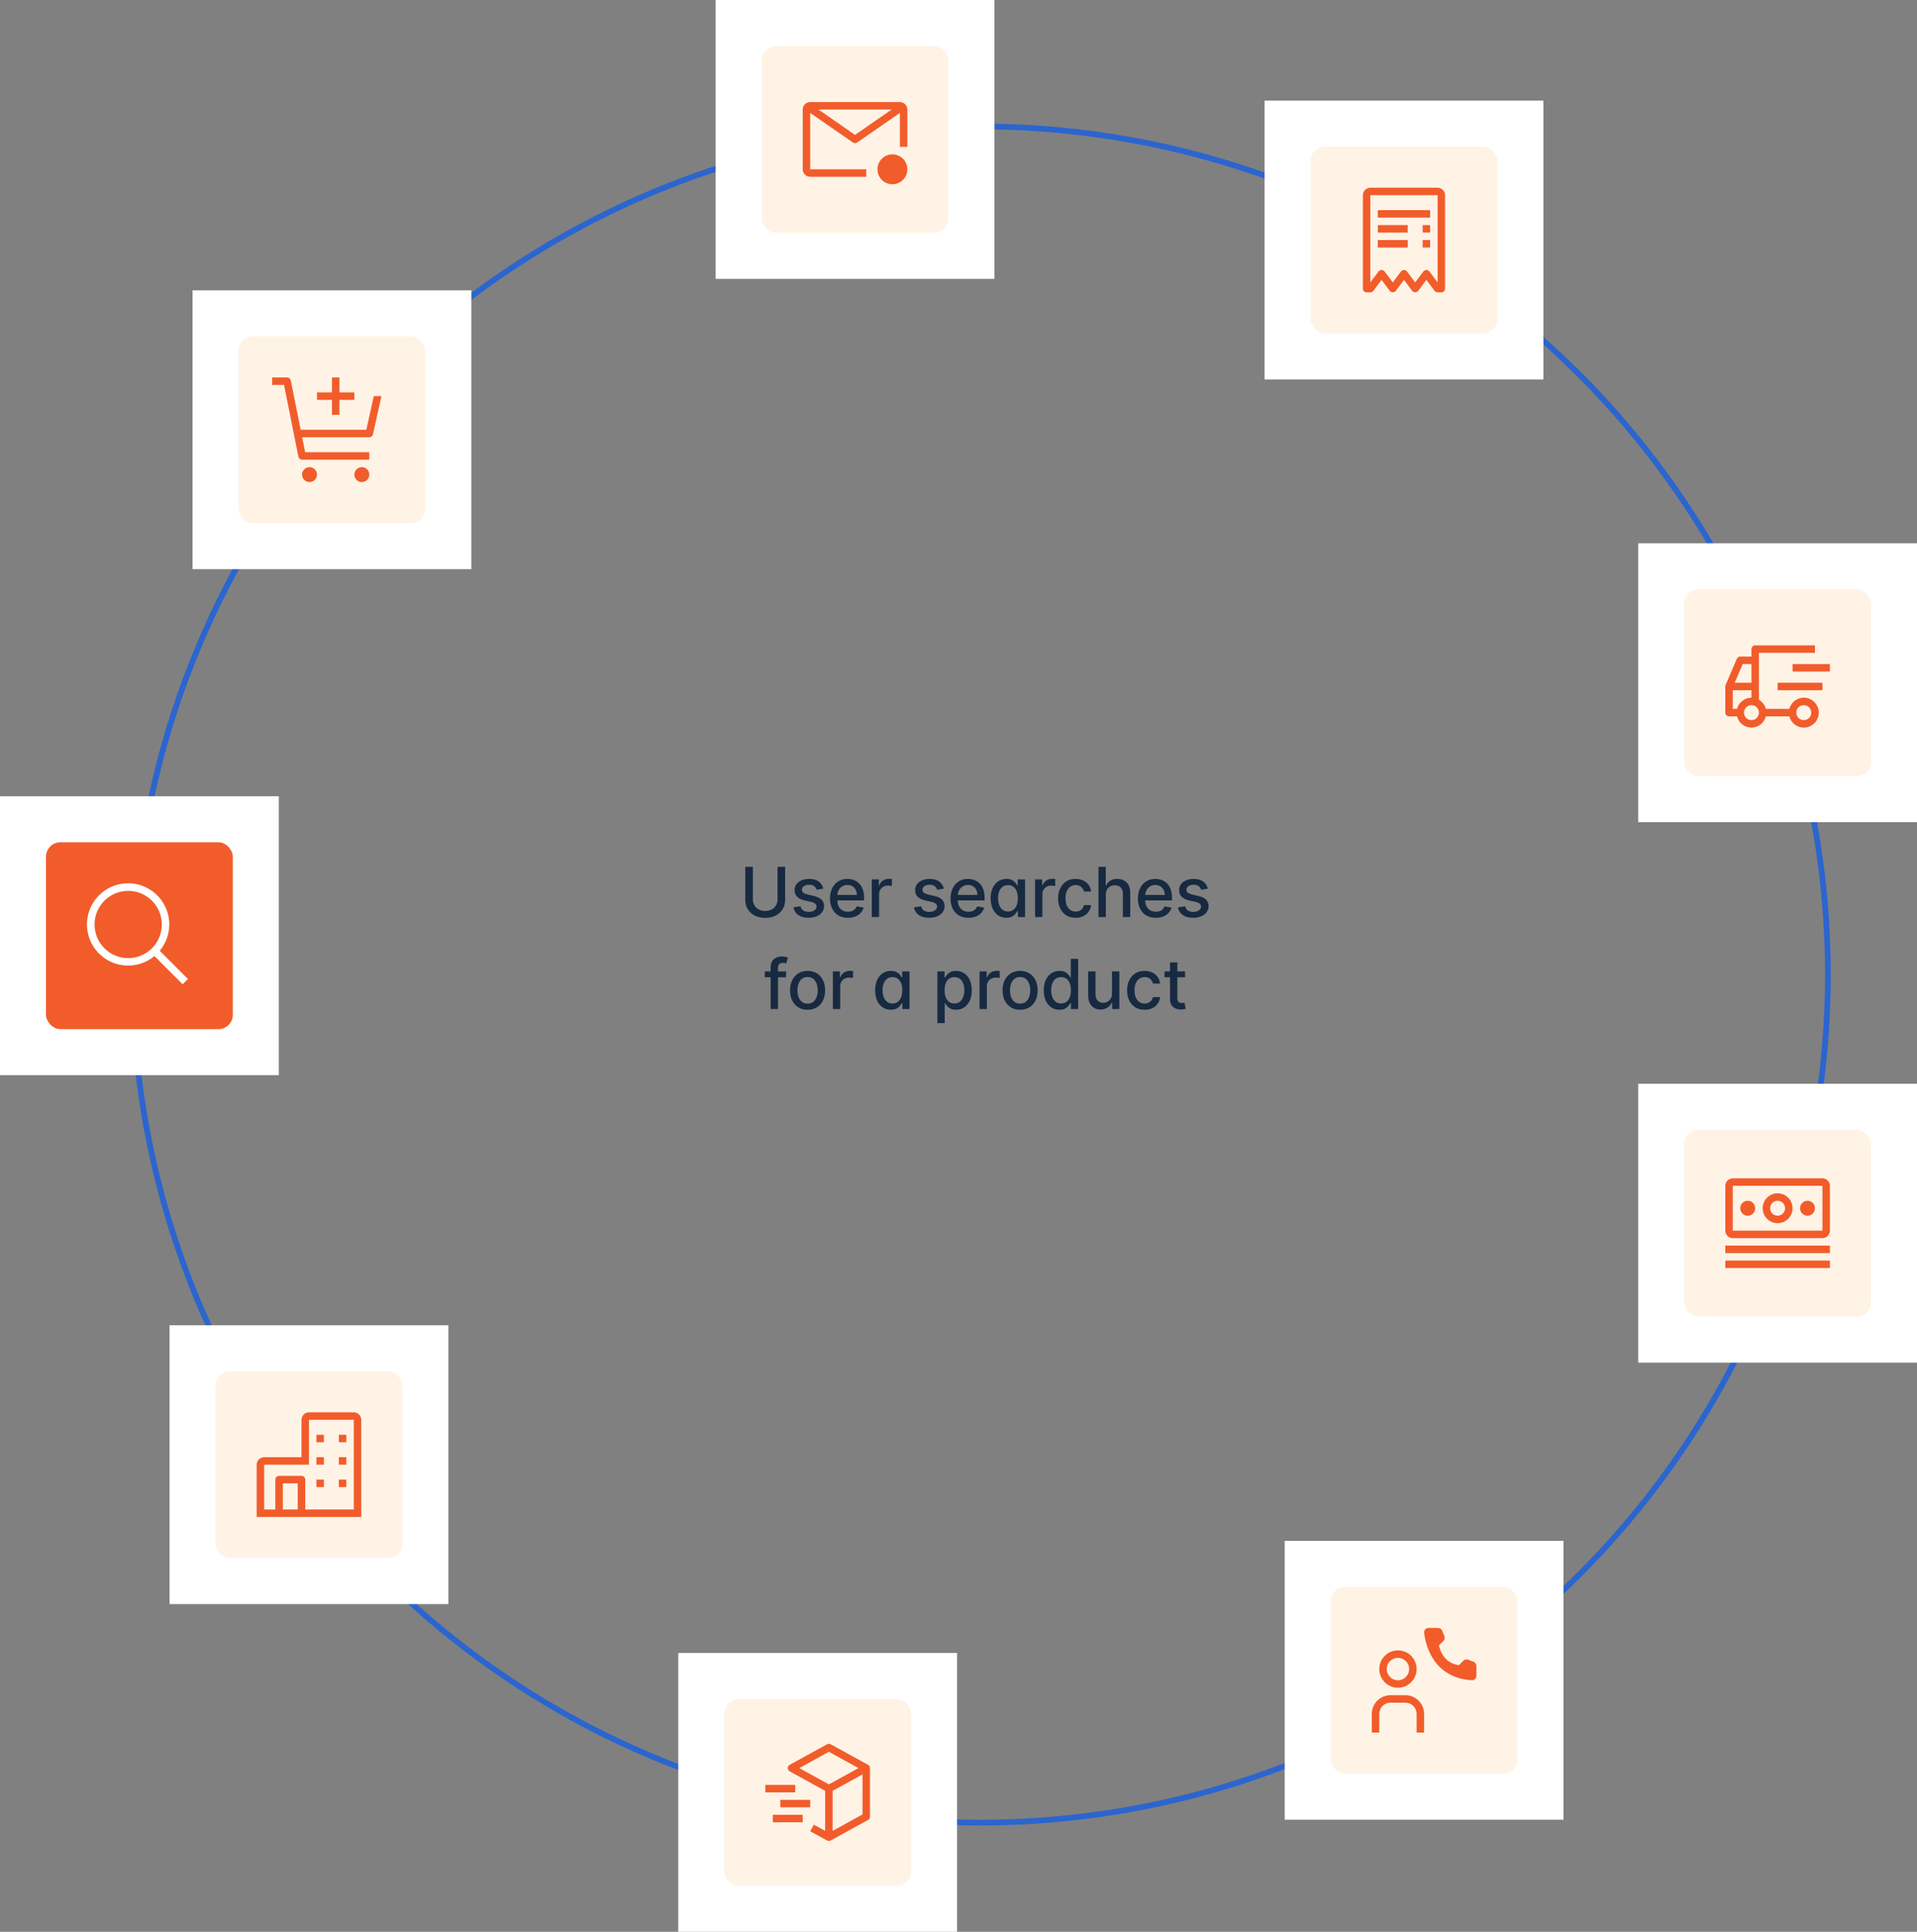 <svg width="667" height="672" viewBox="0 0 667 672" fill="none" xmlns="http://www.w3.org/2000/svg">
<rect x="0" y="0" width="667" height="672" fill="#808080" stroke="none"/>
<ellipse cx="341.074" cy="339.012" rx="294.926" ry="295.012" stroke="#2B65CF" stroke-width="2"/>
<rect width="97" height="97" transform="translate(0 277)" fill="white"/>
<rect x="16" y="293" width="65" height="65" rx="5" fill="#F25C2B"/>
<g clip-path="url(#clip0_929_2319)">
<path d="M65.4 340.562L55.582 330.744C57.941 327.912 59.118 324.279 58.867 320.601C58.616 316.924 56.956 313.485 54.234 310.999C51.512 308.514 47.937 307.174 44.252 307.258C40.566 307.341 37.056 308.843 34.449 311.449C31.843 314.055 30.341 317.566 30.258 321.252C30.174 324.937 31.514 328.512 33.999 331.234C36.485 333.956 39.924 335.616 43.601 335.867C47.279 336.118 50.912 334.941 53.744 332.582L63.562 342.4L65.4 340.562ZM32.9 321.6C32.9 319.286 33.586 317.024 34.872 315.1C36.157 313.176 37.985 311.676 40.123 310.791C42.26 309.905 44.613 309.673 46.883 310.125C49.152 310.576 51.237 311.69 52.873 313.327C54.509 314.963 55.624 317.048 56.075 319.317C56.527 321.587 56.295 323.939 55.409 326.077C54.524 328.215 53.024 330.043 51.1 331.328C49.176 332.614 46.914 333.3 44.6 333.3C41.498 333.296 38.524 332.063 36.331 329.869C34.137 327.676 32.903 324.702 32.9 321.6Z" fill="white"/>
</g>
<rect width="97" height="97" transform="translate(67 101)" fill="white"/>
<rect x="83" y="117" width="65" height="65" rx="5" fill="#FFF3E6"/>
<g clip-path="url(#clip1_929_2319)">
<path d="M107.698 167.7C109.134 167.7 110.298 166.536 110.298 165.1C110.298 163.664 109.134 162.5 107.698 162.5C106.262 162.5 105.098 163.664 105.098 165.1C105.098 166.536 106.262 167.7 107.698 167.7Z" fill="#F25C2B"/>
<path d="M125.901 167.7C127.337 167.7 128.501 166.536 128.501 165.1C128.501 163.664 127.337 162.5 125.901 162.5C124.465 162.5 123.301 163.664 123.301 165.1C123.301 166.536 124.465 167.7 125.901 167.7Z" fill="#F25C2B"/>
<path d="M101.174 132.344C101.115 132.049 100.956 131.784 100.723 131.593C100.491 131.403 100.2 131.299 99.899 131.299H94.699V133.899H98.833L103.824 158.854C103.883 159.148 104.043 159.414 104.275 159.604C104.507 159.795 104.799 159.899 105.099 159.899H128.499V157.299H106.165L105.125 152.099H128.499C128.795 152.099 129.082 151.998 129.313 151.813C129.543 151.628 129.704 151.37 129.768 151.081L132.717 137.799H130.055L127.457 149.499H104.605L101.174 132.344Z" fill="#F25C2B"/>
<path d="M118.101 136.499V131.299H115.501V136.499H110.301V139.099H115.501V144.299H118.101V139.099H123.301V136.499H118.101Z" fill="#F25C2B"/>
</g>
<rect width="97" height="97" transform="translate(249)" fill="white"/>
<rect x="265" y="16" width="65" height="65" rx="5" fill="#FFF3E6"/>
<g clip-path="url(#clip2_929_2319)">
<path d="M301.401 58.9H281.901L281.896 39.278L296.761 49.569C296.978 49.719 297.236 49.8 297.501 49.8C297.765 49.8 298.023 49.719 298.241 49.569L313.101 39.281V51.1H315.701V38.1C315.7 37.411 315.426 36.75 314.938 36.263C314.451 35.775 313.79 35.501 313.101 35.5H281.901C281.211 35.501 280.551 35.775 280.063 36.262C279.576 36.75 279.302 37.411 279.301 38.1V58.9C279.302 59.589 279.576 60.25 280.063 60.737C280.551 61.225 281.212 61.499 281.901 61.5H301.401V58.9ZM310.239 38.1L297.501 46.919L284.763 38.1H310.239Z" fill="#F25C2B"/>
<path d="M310.501 64.099C313.373 64.099 315.701 61.771 315.701 58.899C315.701 56.027 313.373 53.699 310.501 53.699C307.629 53.699 305.301 56.027 305.301 58.899C305.301 61.771 307.629 64.099 310.501 64.099Z" fill="#F25C2B"/>
</g>
<rect width="97" height="97" transform="translate(440 35)" fill="white"/>
<rect x="456" y="51" width="65" height="65" rx="5" fill="#FFF3E6"/>
<g clip-path="url(#clip3_929_2319)">
<path d="M497.6 83.5H495V86.1H497.6V83.5Z" fill="#F25C2B"/>
<path d="M489.798 83.5H479.398V86.1H489.798V83.5Z" fill="#F25C2B"/>
<path d="M497.6 78.299H495V80.899H497.6V78.299Z" fill="#F25C2B"/>
<path d="M489.798 78.299H479.398V80.899H489.798V78.299Z" fill="#F25C2B"/>
<path d="M497.598 73.1H479.398V75.7H497.598V73.1Z" fill="#F25C2B"/>
<path d="M500.199 65.299H476.799C476.11 65.299 475.449 65.574 474.962 66.061C474.474 66.549 474.2 67.21 474.199 67.899V100.399C474.199 100.744 474.336 101.074 474.58 101.318C474.824 101.562 475.154 101.699 475.499 101.699H476.799C477.001 101.699 477.2 101.652 477.381 101.562C477.561 101.471 477.718 101.34 477.839 101.179L480.699 97.366L483.559 101.179C483.685 101.333 483.844 101.456 484.024 101.541C484.204 101.626 484.4 101.67 484.599 101.67C484.798 101.67 484.995 101.626 485.174 101.541C485.354 101.456 485.513 101.333 485.639 101.179L488.499 97.366L491.359 101.179C491.485 101.333 491.644 101.456 491.824 101.541C492.004 101.626 492.2 101.67 492.399 101.67C492.598 101.67 492.795 101.626 492.974 101.541C493.154 101.456 493.313 101.333 493.439 101.179L496.299 97.366L499.159 101.179C499.28 101.34 499.437 101.471 499.618 101.562C499.798 101.652 499.997 101.699 500.199 101.699H501.499C501.844 101.699 502.175 101.562 502.418 101.318C502.662 101.074 502.799 100.744 502.799 100.399V67.899C502.798 67.21 502.524 66.549 502.037 66.061C501.549 65.574 500.889 65.3 500.199 65.299ZM500.199 98.232L497.339 94.419C497.213 94.265 497.054 94.141 496.874 94.056C496.695 93.971 496.498 93.927 496.299 93.927C496.1 93.927 495.904 93.971 495.724 94.056C495.544 94.141 495.385 94.265 495.259 94.419L492.399 98.232L489.539 94.419C489.413 94.265 489.254 94.141 489.074 94.056C488.895 93.971 488.698 93.927 488.499 93.927C488.3 93.927 488.104 93.971 487.924 94.056C487.744 94.141 487.585 94.265 487.459 94.419L484.599 98.232L481.739 94.419C481.613 94.265 481.454 94.141 481.274 94.056C481.095 93.971 480.898 93.927 480.699 93.927C480.5 93.927 480.304 93.971 480.124 94.056C479.944 94.141 479.785 94.265 479.659 94.419L476.799 98.232V67.899H500.199V98.232Z" fill="#F25C2B"/>
</g>
<rect width="97" height="97" transform="translate(570 189)" fill="white"/>
<rect x="586" y="205" width="65" height="65" rx="5" fill="#FFF3E6"/>
<g clip-path="url(#clip4_929_2319)">
<path d="M618.502 237.5H634.102V240.1H618.502V237.5Z" fill="#F25C2B"/>
<path d="M623.699 231H636.699V233.6H623.699V231Z" fill="#F25C2B"/>
<path d="M600.406 238.288L604.306 229.188C604.406 228.954 604.573 228.755 604.785 228.615C604.997 228.474 605.246 228.4 605.501 228.4H609.401V225.8C609.401 225.455 609.538 225.125 609.781 224.881C610.025 224.637 610.356 224.5 610.701 224.5H631.501V227.1H612.001V243.423C612.593 243.767 613.111 244.225 613.526 244.77C613.94 245.315 614.243 245.937 614.416 246.6H622.585C622.902 245.375 623.654 244.307 624.702 243.596C625.749 242.886 627.02 242.582 628.276 242.741C629.531 242.901 630.685 243.513 631.522 244.463C632.359 245.412 632.82 246.634 632.82 247.9C632.82 249.166 632.359 250.388 631.522 251.338C630.685 252.287 629.531 252.899 628.276 253.059C627.02 253.218 625.749 252.914 624.702 252.204C623.654 251.493 622.902 250.425 622.585 249.2H614.416C614.133 250.315 613.486 251.304 612.577 252.01C611.669 252.716 610.551 253.1 609.401 253.1C608.25 253.1 607.132 252.716 606.224 252.01C605.316 251.304 604.669 250.315 604.385 249.2H601.601C601.256 249.2 600.925 249.063 600.681 248.819C600.438 248.575 600.301 248.245 600.301 247.9V238.8C600.301 238.624 600.337 238.45 600.406 238.288ZM627.601 250.5C628.115 250.5 628.618 250.348 629.045 250.062C629.473 249.776 629.806 249.37 630.003 248.895C630.2 248.42 630.251 247.897 630.151 247.393C630.05 246.888 629.803 246.425 629.439 246.062C629.076 245.698 628.612 245.45 628.108 245.35C627.604 245.25 627.081 245.301 626.606 245.498C626.131 245.695 625.725 246.028 625.439 246.456C625.153 246.883 625.001 247.386 625.001 247.9C625.001 248.589 625.276 249.25 625.763 249.738C626.251 250.225 626.911 250.499 627.601 250.5ZM609.401 231H606.358L603.572 237.5H609.401V231ZM609.401 250.5C609.915 250.5 610.418 250.348 610.845 250.062C611.273 249.776 611.606 249.37 611.803 248.895C612 248.42 612.051 247.897 611.951 247.393C611.85 246.888 611.603 246.425 611.239 246.062C610.876 245.698 610.412 245.45 609.908 245.35C609.404 245.25 608.881 245.301 608.406 245.498C607.931 245.695 607.525 246.028 607.239 246.456C606.953 246.883 606.801 247.386 606.801 247.9C606.801 248.589 607.076 249.25 607.563 249.738C608.051 250.225 608.711 250.499 609.401 250.5ZM602.901 246.6H604.385C604.672 245.487 605.32 244.5 606.227 243.794C607.135 243.088 608.251 242.703 609.401 242.7V240.1H602.901V246.6Z" fill="#F25C2B"/>
</g>
<rect width="97" height="97" transform="translate(570 377)" fill="white"/>
<rect x="586" y="393" width="65" height="65" rx="5" fill="#FFF3E6"/>
<g clip-path="url(#clip5_929_2319)">
<path d="M636.701 433.299H600.301V435.899H636.701V433.299Z" fill="#F25C2B"/>
<path d="M636.701 438.5H600.301V441.1H636.701V438.5Z" fill="#F25C2B"/>
<path d="M628.901 417.699C628.387 417.699 627.884 417.852 627.456 418.137C627.029 418.423 626.695 418.829 626.499 419.304C626.302 419.779 626.25 420.302 626.351 420.806C626.451 421.311 626.699 421.774 627.062 422.138C627.426 422.501 627.889 422.749 628.394 422.849C628.898 422.95 629.421 422.898 629.896 422.701C630.371 422.505 630.777 422.171 631.063 421.744C631.348 421.316 631.501 420.813 631.501 420.299C631.501 419.61 631.227 418.948 630.739 418.461C630.252 417.973 629.59 417.699 628.901 417.699Z" fill="#F25C2B"/>
<path d="M618.501 425.5C617.472 425.5 616.467 425.195 615.612 424.623C614.757 424.052 614.09 423.24 613.697 422.29C613.303 421.339 613.2 420.294 613.401 419.285C613.601 418.276 614.097 417.35 614.824 416.623C615.551 415.895 616.478 415.4 617.486 415.2C618.495 414.999 619.541 415.102 620.491 415.495C621.441 415.889 622.253 416.556 622.824 417.411C623.396 418.266 623.701 419.271 623.701 420.3C623.699 421.678 623.151 423 622.176 423.975C621.201 424.95 619.879 425.498 618.501 425.5ZM618.501 417.7C617.987 417.7 617.484 417.852 617.056 418.138C616.629 418.423 616.295 418.83 616.099 419.305C615.902 419.78 615.85 420.302 615.951 420.807C616.051 421.311 616.299 421.774 616.662 422.138C617.026 422.502 617.489 422.749 617.994 422.85C618.498 422.95 619.021 422.898 619.496 422.702C619.971 422.505 620.377 422.172 620.663 421.744C620.948 421.317 621.101 420.814 621.101 420.3C621.1 419.61 620.826 418.949 620.339 418.462C619.851 417.974 619.19 417.7 618.501 417.7Z" fill="#F25C2B"/>
<path d="M608.1 417.699C607.586 417.699 607.083 417.852 606.656 418.137C606.228 418.423 605.895 418.829 605.698 419.304C605.501 419.779 605.45 420.302 605.55 420.806C605.65 421.311 605.898 421.774 606.262 422.138C606.625 422.501 607.088 422.749 607.593 422.849C608.097 422.95 608.62 422.898 609.095 422.701C609.57 422.505 609.976 422.171 610.262 421.744C610.548 421.316 610.7 420.813 610.7 420.299C610.7 419.61 610.426 418.948 609.938 418.461C609.451 417.973 608.79 417.699 608.1 417.699Z" fill="#F25C2B"/>
<path d="M634.101 430.698H602.901C602.212 430.697 601.551 430.422 601.064 429.935C600.577 429.448 600.303 428.787 600.301 428.098V412.498C600.303 411.809 600.577 411.149 601.064 410.662C601.551 410.175 602.212 409.9 602.901 409.898H634.101C634.79 409.9 635.45 410.175 635.937 410.662C636.425 411.149 636.699 411.809 636.701 412.498V428.098C636.7 428.788 636.426 429.448 635.938 429.936C635.451 430.423 634.79 430.698 634.101 430.698ZM634.101 412.498H602.901V428.098H634.101V412.498Z" fill="#F25C2B"/>
</g>
<rect width="97" height="97" transform="translate(447 536)" fill="white"/>
<rect x="463" y="552" width="65" height="65" rx="5" fill="#FFF3E6"/>
<g clip-path="url(#clip6_929_2319)">
<path d="M507.634 579.234L509.201 577.666C509.412 577.457 509.679 577.315 509.97 577.255C510.26 577.195 510.562 577.222 510.838 577.33L512.748 578.093C513.027 578.206 513.267 578.4 513.436 578.649C513.605 578.898 513.697 579.191 513.7 579.492V582.992C513.698 583.191 513.657 583.389 513.58 583.572C513.502 583.756 513.389 583.922 513.247 584.062C513.105 584.202 512.936 584.313 512.752 584.388C512.567 584.463 512.369 584.5 512.17 584.499L512.105 584.497C498.721 583.664 496.02 572.325 495.509 567.986C495.465 567.586 495.581 567.184 495.833 566.87C496.084 566.555 496.45 566.353 496.85 566.309C496.909 566.302 496.968 566.299 497.027 566.299H500.407C500.708 566.3 501.003 566.391 501.252 566.561C501.501 566.73 501.694 566.971 501.806 567.251L502.569 569.162C502.681 569.437 502.709 569.739 502.651 570.03C502.592 570.322 502.449 570.589 502.24 570.8L500.673 572.367C500.673 572.367 501.575 578.477 507.634 579.234Z" fill="#F25C2B"/>
<path d="M495.501 602.699H492.901V596.199C492.9 595.165 492.488 594.174 491.757 593.443C491.026 592.712 490.035 592.3 489.001 592.299H483.801C482.767 592.3 481.775 592.712 481.044 593.443C480.313 594.174 479.902 595.165 479.901 596.199V602.699H477.301V596.199C477.303 594.476 477.988 592.824 479.207 591.605C480.425 590.387 482.077 589.701 483.801 589.699H489.001C490.724 589.701 492.376 590.387 493.595 591.605C494.813 592.824 495.499 594.476 495.501 596.199V602.699Z" fill="#F25C2B"/>
<path d="M486.398 576.7C487.17 576.7 487.924 576.928 488.565 577.357C489.207 577.785 489.706 578.395 490.002 579.107C490.297 579.82 490.374 580.604 490.223 581.36C490.073 582.117 489.702 582.812 489.156 583.357C488.611 583.903 487.916 584.274 487.159 584.425C486.403 584.575 485.619 584.498 484.906 584.203C484.193 583.908 483.584 583.408 483.156 582.766C482.727 582.125 482.498 581.371 482.498 580.6C482.498 579.565 482.909 578.573 483.641 577.842C484.372 577.111 485.364 576.7 486.398 576.7ZM486.398 574.1C485.113 574.1 483.856 574.481 482.787 575.195C481.718 575.909 480.885 576.924 480.393 578.112C479.901 579.3 479.773 580.607 480.023 581.868C480.274 583.129 480.893 584.287 481.802 585.196C482.711 586.105 483.869 586.724 485.13 586.975C486.391 587.226 487.698 587.097 488.886 586.605C490.074 586.113 491.089 585.28 491.803 584.211C492.517 583.142 492.898 581.885 492.898 580.6C492.898 579.746 492.73 578.901 492.404 578.112C492.077 577.324 491.598 576.607 490.995 576.003C490.391 575.4 489.674 574.921 488.886 574.594C488.097 574.268 487.252 574.1 486.398 574.1Z" fill="#F25C2B"/>
</g>
<rect width="97" height="97" transform="translate(236 575)" fill="white"/>
<rect x="252" y="591" width="65" height="65" rx="5" fill="#FFF3E6"/>
<g clip-path="url(#clip7_929_2319)">
<path d="M302.027 613.911L289.027 606.761C288.836 606.655 288.62 606.6 288.401 606.6C288.182 606.6 287.966 606.655 287.775 606.761L274.775 613.911C274.571 614.023 274.401 614.188 274.282 614.388C274.164 614.588 274.102 614.817 274.102 615.049C274.102 615.282 274.164 615.51 274.282 615.711C274.401 615.911 274.571 616.076 274.775 616.188L287.101 622.968V636.9L283.154 634.73L281.901 637.008L287.775 640.238C287.966 640.344 288.182 640.399 288.401 640.399C288.62 640.399 288.836 640.344 289.027 640.238L302.027 633.088C302.231 632.976 302.401 632.811 302.52 632.611C302.638 632.41 302.701 632.182 302.701 631.949V615.049C302.701 614.817 302.638 614.588 302.52 614.388C302.401 614.188 302.231 614.023 302.027 613.911ZM288.401 609.383L298.703 615.049L288.401 620.715L278.099 615.049L288.401 609.383ZM300.101 631.181L289.701 636.901V622.968L300.101 617.248V631.181Z" fill="#F25C2B"/>
<path d="M266.299 623.5H276.699V620.9H266.299V623.5Z" fill="#F25C2B"/>
<path d="M268.901 633.898H279.301V631.298H268.901V633.898Z" fill="#F25C2B"/>
<path d="M271.498 628.699H281.898V626.099H271.498V628.699Z" fill="#F25C2B"/>
</g>
<rect width="97" height="97" transform="translate(59 461)" fill="white"/>
<rect x="75" y="477" width="65" height="65" rx="5" fill="#FFF3E6"/>
<g clip-path="url(#clip8_929_2319)">
<path d="M123.101 491.299H107.501C106.811 491.3 106.151 491.574 105.663 492.061C105.176 492.549 104.901 493.209 104.901 493.899V506.899H91.901C91.211 506.9 90.55 507.174 90.063 507.661C89.576 508.149 89.302 508.809 89.301 509.499V527.699H125.701V493.899C125.7 493.21 125.426 492.549 124.938 492.061C124.451 491.574 123.79 491.3 123.101 491.299ZM98.401 525.099V515.999H103.601V525.099H98.401ZM123.101 525.099H106.201V514.699C106.201 514.354 106.064 514.023 105.82 513.78C105.576 513.536 105.246 513.399 104.901 513.399H97.101C96.756 513.399 96.425 513.536 96.181 513.78C95.938 514.023 95.801 514.354 95.801 514.699V525.099H91.901V509.499H107.501V493.899H123.101V525.099Z" fill="#F25C2B"/>
<path d="M112.698 499.1H110.098V501.7H112.698V499.1Z" fill="#F25C2B"/>
<path d="M120.498 499.1H117.898V501.7H120.498V499.1Z" fill="#F25C2B"/>
<path d="M112.698 506.898H110.098V509.498H112.698V506.898Z" fill="#F25C2B"/>
<path d="M120.498 506.898H117.898V509.498H120.498V506.898Z" fill="#F25C2B"/>
<path d="M112.698 514.699H110.098V517.299H112.698V514.699Z" fill="#F25C2B"/>
<path d="M120.498 514.699H117.898V517.299H120.498V514.699Z" fill="#F25C2B"/>
</g>
<path d="M270.537 301.545H273.179V313.026C273.179 314.247 272.892 315.33 272.319 316.273C271.745 317.21 270.938 317.949 269.898 318.489C268.858 319.023 267.64 319.29 266.242 319.29C264.85 319.29 263.634 319.023 262.594 318.489C261.554 317.949 260.748 317.21 260.174 316.273C259.6 315.33 259.313 314.247 259.313 313.026V301.545H261.946V312.812C261.946 313.602 262.12 314.304 262.466 314.918C262.819 315.531 263.316 316.014 263.958 316.366C264.6 316.713 265.361 316.886 266.242 316.886C267.128 316.886 267.892 316.713 268.534 316.366C269.182 316.014 269.676 315.531 270.017 314.918C270.364 314.304 270.537 313.602 270.537 312.812V301.545ZM286.469 309.105L284.16 309.514C284.063 309.219 283.91 308.937 283.699 308.67C283.495 308.403 283.216 308.185 282.864 308.014C282.512 307.844 282.072 307.759 281.543 307.759C280.822 307.759 280.219 307.92 279.736 308.244C279.253 308.562 279.012 308.974 279.012 309.48C279.012 309.918 279.174 310.27 279.498 310.537C279.822 310.804 280.344 311.023 281.066 311.193L283.145 311.67C284.35 311.949 285.248 312.378 285.839 312.957C286.43 313.537 286.725 314.29 286.725 315.216C286.725 316 286.498 316.699 286.043 317.312C285.594 317.92 284.966 318.398 284.16 318.744C283.358 319.091 282.43 319.264 281.373 319.264C279.907 319.264 278.711 318.952 277.785 318.327C276.858 317.696 276.29 316.801 276.08 315.642L278.543 315.267C278.697 315.909 279.012 316.395 279.489 316.724C279.966 317.048 280.589 317.21 281.356 317.21C282.191 317.21 282.858 317.037 283.358 316.69C283.858 316.338 284.108 315.909 284.108 315.403C284.108 314.994 283.955 314.651 283.648 314.372C283.347 314.094 282.884 313.884 282.259 313.741L280.043 313.256C278.822 312.977 277.918 312.534 277.333 311.926C276.753 311.318 276.464 310.548 276.464 309.616C276.464 308.844 276.68 308.168 277.111 307.588C277.543 307.009 278.14 306.557 278.901 306.233C279.662 305.903 280.535 305.739 281.518 305.739C282.932 305.739 284.046 306.045 284.858 306.659C285.671 307.267 286.208 308.082 286.469 309.105ZM295.025 319.264C293.735 319.264 292.624 318.989 291.692 318.438C290.766 317.881 290.05 317.099 289.545 316.094C289.045 315.082 288.795 313.898 288.795 312.54C288.795 311.199 289.045 310.017 289.545 308.994C290.05 307.972 290.755 307.173 291.658 306.599C292.567 306.026 293.63 305.739 294.846 305.739C295.585 305.739 296.3 305.861 296.994 306.105C297.687 306.349 298.309 306.733 298.86 307.256C299.411 307.778 299.846 308.457 300.164 309.293C300.482 310.122 300.641 311.131 300.641 312.318V313.222H290.235V311.312H298.144C298.144 310.642 298.008 310.048 297.735 309.531C297.462 309.009 297.079 308.597 296.585 308.295C296.096 307.994 295.522 307.844 294.863 307.844C294.147 307.844 293.522 308.02 292.988 308.372C292.46 308.719 292.05 309.173 291.761 309.736C291.477 310.293 291.335 310.898 291.335 311.551V313.043C291.335 313.918 291.488 314.662 291.795 315.276C292.107 315.889 292.542 316.358 293.099 316.682C293.656 317 294.306 317.159 295.05 317.159C295.533 317.159 295.974 317.091 296.371 316.955C296.769 316.812 297.113 316.602 297.403 316.324C297.692 316.045 297.914 315.702 298.067 315.293L300.479 315.727C300.286 316.437 299.94 317.06 299.44 317.594C298.945 318.122 298.323 318.534 297.573 318.83C296.829 319.119 295.979 319.264 295.025 319.264ZM303.325 319V305.909H305.788V307.989H305.924C306.163 307.284 306.583 306.73 307.186 306.327C307.794 305.918 308.481 305.713 309.248 305.713C309.407 305.713 309.595 305.719 309.811 305.73C310.032 305.741 310.205 305.756 310.33 305.773V308.21C310.228 308.182 310.046 308.151 309.785 308.116C309.524 308.077 309.262 308.057 309.001 308.057C308.399 308.057 307.862 308.185 307.39 308.44C306.924 308.69 306.555 309.04 306.282 309.489C306.009 309.932 305.873 310.437 305.873 311.006V319H303.325ZM328.409 309.105L326.099 309.514C326.003 309.219 325.849 308.937 325.639 308.67C325.434 308.403 325.156 308.185 324.804 308.014C324.452 307.844 324.011 307.759 323.483 307.759C322.761 307.759 322.159 307.92 321.676 308.244C321.193 308.562 320.952 308.974 320.952 309.48C320.952 309.918 321.113 310.27 321.437 310.537C321.761 310.804 322.284 311.023 323.006 311.193L325.085 311.67C326.29 311.949 327.187 312.378 327.778 312.957C328.369 313.537 328.665 314.29 328.665 315.216C328.665 316 328.437 316.699 327.983 317.312C327.534 317.92 326.906 318.398 326.099 318.744C325.298 319.091 324.369 319.264 323.312 319.264C321.846 319.264 320.65 318.952 319.724 318.327C318.798 317.696 318.23 316.801 318.02 315.642L320.483 315.267C320.636 315.909 320.952 316.395 321.429 316.724C321.906 317.048 322.528 317.21 323.295 317.21C324.131 317.21 324.798 317.037 325.298 316.69C325.798 316.338 326.048 315.909 326.048 315.403C326.048 314.994 325.895 314.651 325.588 314.372C325.287 314.094 324.824 313.884 324.199 313.741L321.983 313.256C320.761 312.977 319.858 312.534 319.273 311.926C318.693 311.318 318.403 310.548 318.403 309.616C318.403 308.844 318.619 308.168 319.051 307.588C319.483 307.009 320.079 306.557 320.841 306.233C321.602 305.903 322.474 305.739 323.457 305.739C324.872 305.739 325.986 306.045 326.798 306.659C327.611 307.267 328.148 308.082 328.409 309.105ZM336.964 319.264C335.675 319.264 334.564 318.989 333.632 318.438C332.706 317.881 331.99 317.099 331.484 316.094C330.984 315.082 330.734 313.898 330.734 312.54C330.734 311.199 330.984 310.017 331.484 308.994C331.99 307.972 332.695 307.173 333.598 306.599C334.507 306.026 335.57 305.739 336.786 305.739C337.524 305.739 338.24 305.861 338.933 306.105C339.626 306.349 340.249 306.733 340.8 307.256C341.351 307.778 341.786 308.457 342.104 309.293C342.422 310.122 342.581 311.131 342.581 312.318V313.222H332.175V311.312H340.084C340.084 310.642 339.947 310.048 339.675 309.531C339.402 309.009 339.018 308.597 338.524 308.295C338.036 307.994 337.462 307.844 336.803 307.844C336.087 307.844 335.462 308.02 334.928 308.372C334.399 308.719 333.99 309.173 333.7 309.736C333.416 310.293 333.274 310.898 333.274 311.551V313.043C333.274 313.918 333.428 314.662 333.734 315.276C334.047 315.889 334.482 316.358 335.038 316.682C335.595 317 336.246 317.159 336.99 317.159C337.473 317.159 337.913 317.091 338.311 316.955C338.709 316.812 339.053 316.602 339.342 316.324C339.632 316.045 339.854 315.702 340.007 315.293L342.419 315.727C342.226 316.437 341.879 317.06 341.379 317.594C340.885 318.122 340.263 318.534 339.513 318.83C338.768 319.119 337.919 319.264 336.964 319.264ZM350.165 319.256C349.108 319.256 348.165 318.986 347.335 318.446C346.512 317.901 345.864 317.125 345.392 316.119C344.926 315.108 344.693 313.895 344.693 312.48C344.693 311.065 344.929 309.855 345.401 308.849C345.878 307.844 346.531 307.074 347.361 306.54C348.191 306.006 349.131 305.739 350.182 305.739C350.994 305.739 351.648 305.875 352.142 306.148C352.642 306.415 353.029 306.727 353.301 307.085C353.58 307.443 353.796 307.759 353.949 308.031H354.102V305.909H356.651V319H354.162V316.963H353.949C353.796 317.241 353.574 317.56 353.284 317.918C353 318.276 352.608 318.588 352.108 318.855C351.608 319.122 350.96 319.256 350.165 319.256ZM350.727 317.082C351.46 317.082 352.08 316.889 352.585 316.503C353.097 316.111 353.483 315.568 353.744 314.875C354.012 314.182 354.145 313.375 354.145 312.455C354.145 311.545 354.014 310.75 353.753 310.068C353.492 309.386 353.108 308.855 352.602 308.474C352.097 308.094 351.472 307.903 350.727 307.903C349.96 307.903 349.321 308.102 348.81 308.5C348.298 308.898 347.912 309.44 347.651 310.128C347.395 310.815 347.267 311.591 347.267 312.455C347.267 313.33 347.398 314.116 347.659 314.815C347.921 315.514 348.307 316.068 348.818 316.477C349.335 316.881 349.972 317.082 350.727 317.082ZM360.144 319V305.909H362.607V307.989H362.743C362.982 307.284 363.402 306.73 364.005 306.327C364.613 305.918 365.3 305.713 366.067 305.713C366.226 305.713 366.414 305.719 366.63 305.73C366.851 305.741 367.024 305.756 367.149 305.773V308.21C367.047 308.182 366.865 308.151 366.604 308.116C366.343 308.077 366.081 308.057 365.82 308.057C365.218 308.057 364.681 308.185 364.209 308.44C363.743 308.69 363.374 309.04 363.101 309.489C362.828 309.932 362.692 310.437 362.692 311.006V319H360.144ZM374.256 319.264C372.989 319.264 371.898 318.977 370.983 318.403C370.074 317.824 369.376 317.026 368.887 316.009C368.398 314.991 368.154 313.827 368.154 312.514C368.154 311.185 368.404 310.011 368.904 308.994C369.404 307.972 370.108 307.173 371.018 306.599C371.927 306.026 372.998 305.739 374.231 305.739C375.225 305.739 376.111 305.923 376.89 306.293C377.668 306.656 378.296 307.168 378.773 307.827C379.256 308.486 379.543 309.256 379.634 310.136H377.154C377.018 309.523 376.705 308.994 376.216 308.551C375.733 308.108 375.086 307.886 374.273 307.886C373.563 307.886 372.941 308.074 372.407 308.449C371.878 308.818 371.466 309.347 371.171 310.034C370.876 310.716 370.728 311.523 370.728 312.455C370.728 313.409 370.873 314.233 371.162 314.926C371.452 315.619 371.861 316.156 372.39 316.537C372.924 316.918 373.552 317.108 374.273 317.108C374.756 317.108 375.194 317.02 375.586 316.844C375.983 316.662 376.316 316.403 376.583 316.068C376.856 315.733 377.046 315.33 377.154 314.858H379.634C379.543 315.705 379.268 316.46 378.807 317.125C378.347 317.79 377.731 318.312 376.958 318.693C376.191 319.074 375.29 319.264 374.256 319.264ZM384.763 311.227V319H382.215V301.545H384.729V308.04H384.891C385.198 307.335 385.667 306.776 386.298 306.361C386.928 305.946 387.752 305.739 388.769 305.739C389.667 305.739 390.451 305.923 391.121 306.293C391.798 306.662 392.32 307.213 392.69 307.946C393.065 308.673 393.252 309.582 393.252 310.673V319H390.704V310.98C390.704 310.02 390.457 309.276 389.962 308.747C389.468 308.213 388.781 307.946 387.9 307.946C387.298 307.946 386.758 308.074 386.281 308.33C385.809 308.585 385.437 308.96 385.164 309.455C384.897 309.943 384.763 310.534 384.763 311.227ZM402.151 319.264C400.861 319.264 399.75 318.989 398.818 318.438C397.892 317.881 397.176 317.099 396.671 316.094C396.171 315.082 395.921 313.898 395.921 312.54C395.921 311.199 396.171 310.017 396.671 308.994C397.176 307.972 397.881 307.173 398.784 306.599C399.693 306.026 400.756 305.739 401.972 305.739C402.71 305.739 403.426 305.861 404.119 306.105C404.813 306.349 405.435 306.733 405.986 307.256C406.537 307.778 406.972 308.457 407.29 309.293C407.608 310.122 407.767 311.131 407.767 312.318V313.222H397.361V311.312H405.27C405.27 310.642 405.134 310.048 404.861 309.531C404.588 309.009 404.205 308.597 403.71 308.295C403.222 307.994 402.648 307.844 401.989 307.844C401.273 307.844 400.648 308.02 400.114 308.372C399.585 308.719 399.176 309.173 398.887 309.736C398.602 310.293 398.46 310.898 398.46 311.551V313.043C398.46 313.918 398.614 314.662 398.921 315.276C399.233 315.889 399.668 316.358 400.225 316.682C400.781 317 401.432 317.159 402.176 317.159C402.659 317.159 403.1 317.091 403.497 316.955C403.895 316.812 404.239 316.602 404.529 316.324C404.818 316.045 405.04 315.702 405.193 315.293L407.605 315.727C407.412 316.437 407.066 317.06 406.566 317.594C406.071 318.122 405.449 318.534 404.699 318.83C403.955 319.119 403.105 319.264 402.151 319.264ZM420.26 309.105L417.951 309.514C417.854 309.219 417.701 308.937 417.49 308.67C417.286 308.403 417.007 308.185 416.655 308.014C416.303 307.844 415.863 307.759 415.334 307.759C414.613 307.759 414.01 307.92 413.527 308.244C413.044 308.562 412.803 308.974 412.803 309.48C412.803 309.918 412.965 310.27 413.289 310.537C413.613 310.804 414.135 311.023 414.857 311.193L416.936 311.67C418.141 311.949 419.039 312.378 419.63 312.957C420.221 313.537 420.516 314.29 420.516 315.216C420.516 316 420.289 316.699 419.834 317.312C419.385 317.92 418.757 318.398 417.951 318.744C417.149 319.091 416.221 319.264 415.164 319.264C413.698 319.264 412.502 318.952 411.576 318.327C410.649 317.696 410.081 316.801 409.871 315.642L412.334 315.267C412.488 315.909 412.803 316.395 413.28 316.724C413.757 317.048 414.38 317.21 415.147 317.21C415.982 317.21 416.649 317.037 417.149 316.69C417.649 316.338 417.899 315.909 417.899 315.403C417.899 314.994 417.746 314.651 417.439 314.372C417.138 314.094 416.675 313.884 416.05 313.741L413.834 313.256C412.613 312.977 411.709 312.534 411.124 311.926C410.544 311.318 410.255 310.548 410.255 309.616C410.255 308.844 410.471 308.168 410.902 307.588C411.334 307.009 411.931 306.557 412.692 306.233C413.453 305.903 414.326 305.739 415.309 305.739C416.723 305.739 417.837 306.045 418.649 306.659C419.462 307.267 419.999 308.082 420.26 309.105ZM273.506 337.909V339.955H266.109V337.909H273.506ZM268.137 351V336.392C268.137 335.574 268.316 334.895 268.674 334.355C269.032 333.81 269.506 333.403 270.097 333.136C270.688 332.864 271.33 332.727 272.023 332.727C272.535 332.727 272.972 332.77 273.336 332.855C273.7 332.935 273.969 333.009 274.146 333.077L273.549 335.139C273.43 335.105 273.276 335.065 273.089 335.02C272.901 334.969 272.674 334.943 272.407 334.943C271.788 334.943 271.344 335.097 271.077 335.403C270.816 335.71 270.685 336.153 270.685 336.733V351H268.137ZM280.99 351.264C279.763 351.264 278.692 350.983 277.777 350.42C276.862 349.858 276.152 349.071 275.646 348.06C275.141 347.048 274.888 345.866 274.888 344.514C274.888 343.156 275.141 341.969 275.646 340.952C276.152 339.935 276.862 339.145 277.777 338.582C278.692 338.02 279.763 337.739 280.99 337.739C282.218 337.739 283.289 338.02 284.203 338.582C285.118 339.145 285.828 339.935 286.334 340.952C286.84 341.969 287.093 343.156 287.093 344.514C287.093 345.866 286.84 347.048 286.334 348.06C285.828 349.071 285.118 349.858 284.203 350.42C283.289 350.983 282.218 351.264 280.99 351.264ZM280.999 349.125C281.794 349.125 282.453 348.915 282.976 348.494C283.499 348.074 283.885 347.514 284.135 346.815C284.391 346.116 284.519 345.347 284.519 344.506C284.519 343.67 284.391 342.903 284.135 342.205C283.885 341.5 283.499 340.935 282.976 340.509C282.453 340.082 281.794 339.869 280.999 339.869C280.198 339.869 279.533 340.082 279.004 340.509C278.482 340.935 278.093 341.5 277.837 342.205C277.587 342.903 277.462 343.67 277.462 344.506C277.462 345.347 277.587 346.116 277.837 346.815C278.093 347.514 278.482 348.074 279.004 348.494C279.533 348.915 280.198 349.125 280.999 349.125ZM289.793 351V337.909H292.256V339.989H292.392C292.631 339.284 293.051 338.73 293.654 338.327C294.262 337.918 294.949 337.713 295.716 337.713C295.875 337.713 296.063 337.719 296.279 337.73C296.5 337.741 296.674 337.756 296.799 337.773V340.21C296.696 340.182 296.515 340.151 296.253 340.116C295.992 340.077 295.73 340.057 295.469 340.057C294.867 340.057 294.33 340.185 293.858 340.44C293.392 340.69 293.023 341.04 292.75 341.489C292.478 341.932 292.341 342.437 292.341 343.006V351H289.793ZM309.968 351.256C308.911 351.256 307.968 350.986 307.138 350.446C306.315 349.901 305.667 349.125 305.195 348.119C304.729 347.108 304.496 345.895 304.496 344.48C304.496 343.065 304.732 341.855 305.204 340.849C305.681 339.844 306.335 339.074 307.164 338.54C307.994 338.006 308.934 337.739 309.985 337.739C310.798 337.739 311.451 337.875 311.945 338.148C312.445 338.415 312.832 338.727 313.104 339.085C313.383 339.443 313.599 339.759 313.752 340.031H313.906V337.909H316.454V351H313.965V348.963H313.752C313.599 349.241 313.377 349.56 313.087 349.918C312.803 350.276 312.411 350.588 311.911 350.855C311.411 351.122 310.763 351.256 309.968 351.256ZM310.531 349.082C311.263 349.082 311.883 348.889 312.388 348.503C312.9 348.111 313.286 347.568 313.548 346.875C313.815 346.182 313.948 345.375 313.948 344.455C313.948 343.545 313.817 342.75 313.556 342.068C313.295 341.386 312.911 340.855 312.406 340.474C311.9 340.094 311.275 339.903 310.531 339.903C309.763 339.903 309.124 340.102 308.613 340.5C308.102 340.898 307.715 341.44 307.454 342.128C307.198 342.815 307.07 343.591 307.07 344.455C307.07 345.33 307.201 346.116 307.462 346.815C307.724 347.514 308.11 348.068 308.621 348.477C309.138 348.881 309.775 349.082 310.531 349.082ZM326.154 355.909V337.909H328.643V340.031H328.856C329.004 339.759 329.217 339.443 329.495 339.085C329.774 338.727 330.16 338.415 330.654 338.148C331.149 337.875 331.802 337.739 332.615 337.739C333.672 337.739 334.615 338.006 335.444 338.54C336.274 339.074 336.924 339.844 337.396 340.849C337.873 341.855 338.112 343.065 338.112 344.48C338.112 345.895 337.876 347.108 337.404 348.119C336.933 349.125 336.285 349.901 335.461 350.446C334.637 350.986 333.697 351.256 332.64 351.256C331.845 351.256 331.194 351.122 330.689 350.855C330.189 350.588 329.797 350.276 329.512 349.918C329.228 349.56 329.01 349.241 328.856 348.963H328.703V355.909H326.154ZM328.652 344.455C328.652 345.375 328.785 346.182 329.052 346.875C329.319 347.568 329.706 348.111 330.211 348.503C330.717 348.889 331.336 349.082 332.069 349.082C332.831 349.082 333.467 348.881 333.978 348.477C334.49 348.068 334.876 347.514 335.137 346.815C335.404 346.116 335.538 345.33 335.538 344.455C335.538 343.591 335.407 342.815 335.146 342.128C334.89 341.44 334.504 340.898 333.987 340.5C333.475 340.102 332.836 339.903 332.069 339.903C331.331 339.903 330.706 340.094 330.194 340.474C329.689 340.855 329.305 341.386 329.044 342.068C328.782 342.75 328.652 343.545 328.652 344.455ZM340.823 351V337.909H343.286V339.989H343.422C343.661 339.284 344.081 338.73 344.684 338.327C345.292 337.918 345.979 337.713 346.746 337.713C346.905 337.713 347.093 337.719 347.309 337.73C347.53 337.741 347.704 337.756 347.829 337.773V340.21C347.726 340.182 347.545 340.151 347.283 340.116C347.022 340.077 346.76 340.057 346.499 340.057C345.897 340.057 345.36 340.185 344.888 340.44C344.422 340.69 344.053 341.04 343.78 341.489C343.508 341.932 343.371 342.437 343.371 343.006V351H340.823ZM354.935 351.264C353.708 351.264 352.637 350.983 351.722 350.42C350.808 349.858 350.097 349.071 349.592 348.06C349.086 347.048 348.833 345.866 348.833 344.514C348.833 343.156 349.086 341.969 349.592 340.952C350.097 339.935 350.808 339.145 351.722 338.582C352.637 338.02 353.708 337.739 354.935 337.739C356.163 337.739 357.234 338.02 358.148 338.582C359.063 339.145 359.773 339.935 360.279 340.952C360.785 341.969 361.038 343.156 361.038 344.514C361.038 345.866 360.785 347.048 360.279 348.06C359.773 349.071 359.063 349.858 358.148 350.42C357.234 350.983 356.163 351.264 354.935 351.264ZM354.944 349.125C355.739 349.125 356.398 348.915 356.921 348.494C357.444 348.074 357.83 347.514 358.08 346.815C358.336 346.116 358.464 345.347 358.464 344.506C358.464 343.67 358.336 342.903 358.08 342.205C357.83 341.5 357.444 340.935 356.921 340.509C356.398 340.082 355.739 339.869 354.944 339.869C354.143 339.869 353.478 340.082 352.95 340.509C352.427 340.935 352.038 341.5 351.782 342.205C351.532 342.903 351.407 343.67 351.407 344.506C351.407 345.347 351.532 346.116 351.782 346.815C352.038 347.514 352.427 348.074 352.95 348.494C353.478 348.915 354.143 349.125 354.944 349.125ZM368.639 351.256C367.582 351.256 366.639 350.986 365.809 350.446C364.985 349.901 364.338 349.125 363.866 348.119C363.4 347.108 363.167 345.895 363.167 344.48C363.167 343.065 363.403 341.855 363.874 340.849C364.352 339.844 365.005 339.074 365.835 338.54C366.664 338.006 367.605 337.739 368.656 337.739C369.468 337.739 370.122 337.875 370.616 338.148C371.116 338.415 371.502 338.727 371.775 339.085C372.053 339.443 372.269 339.759 372.423 340.031H372.576V333.545H375.124V351H372.636V348.963H372.423C372.269 349.241 372.048 349.56 371.758 349.918C371.474 350.276 371.082 350.588 370.582 350.855C370.082 351.122 369.434 351.256 368.639 351.256ZM369.201 349.082C369.934 349.082 370.553 348.889 371.059 348.503C371.57 348.111 371.957 347.568 372.218 346.875C372.485 346.182 372.619 345.375 372.619 344.455C372.619 343.545 372.488 342.75 372.227 342.068C371.965 341.386 371.582 340.855 371.076 340.474C370.57 340.094 369.945 339.903 369.201 339.903C368.434 339.903 367.795 340.102 367.284 340.5C366.772 340.898 366.386 341.44 366.124 342.128C365.869 342.815 365.741 343.591 365.741 344.455C365.741 345.33 365.872 346.116 366.133 346.815C366.394 347.514 366.781 348.068 367.292 348.477C367.809 348.881 368.445 349.082 369.201 349.082ZM386.91 345.571V337.909H389.467V351H386.961V348.733H386.825C386.524 349.432 386.041 350.014 385.376 350.48C384.717 350.94 383.896 351.17 382.913 351.17C382.072 351.17 381.328 350.986 380.68 350.616C380.038 350.241 379.532 349.688 379.163 348.955C378.799 348.222 378.618 347.315 378.618 346.236V337.909H381.166V345.929C381.166 346.821 381.413 347.531 381.907 348.06C382.402 348.588 383.044 348.852 383.833 348.852C384.311 348.852 384.785 348.733 385.257 348.494C385.734 348.256 386.129 347.895 386.441 347.412C386.76 346.929 386.916 346.315 386.91 345.571ZM398.261 351.264C396.994 351.264 395.903 350.977 394.988 350.403C394.079 349.824 393.38 349.026 392.892 348.009C392.403 346.991 392.159 345.827 392.159 344.514C392.159 343.185 392.409 342.011 392.909 340.994C393.409 339.972 394.113 339.173 395.023 338.599C395.932 338.026 397.003 337.739 398.236 337.739C399.23 337.739 400.116 337.923 400.895 338.293C401.673 338.656 402.301 339.168 402.778 339.827C403.261 340.486 403.548 341.256 403.639 342.136H401.159C401.023 341.523 400.71 340.994 400.221 340.551C399.738 340.108 399.091 339.886 398.278 339.886C397.568 339.886 396.946 340.074 396.412 340.449C395.883 340.818 395.471 341.347 395.176 342.034C394.88 342.716 394.733 343.523 394.733 344.455C394.733 345.409 394.878 346.233 395.167 346.926C395.457 347.619 395.866 348.156 396.395 348.537C396.929 348.918 397.557 349.108 398.278 349.108C398.761 349.108 399.199 349.02 399.591 348.844C399.988 348.662 400.321 348.403 400.588 348.068C400.861 347.733 401.051 347.33 401.159 346.858H403.639C403.548 347.705 403.273 348.46 402.812 349.125C402.352 349.79 401.736 350.312 400.963 350.693C400.196 351.074 399.295 351.264 398.261 351.264ZM412.331 337.909V339.955H405.18V337.909H412.331ZM407.098 334.773H409.646V347.156C409.646 347.651 409.72 348.023 409.868 348.273C410.016 348.517 410.206 348.685 410.439 348.776C410.678 348.861 410.936 348.903 411.214 348.903C411.419 348.903 411.598 348.889 411.751 348.861C411.905 348.832 412.024 348.81 412.109 348.793L412.57 350.898C412.422 350.955 412.212 351.011 411.939 351.068C411.666 351.131 411.325 351.165 410.916 351.17C410.246 351.182 409.621 351.062 409.041 350.812C408.462 350.562 407.993 350.176 407.635 349.653C407.277 349.131 407.098 348.474 407.098 347.685V334.773Z" fill="#172A41"/>
<defs>
<clipPath id="clip0_929_2319">
<rect width="41.6" height="41.6" fill="white" transform="translate(27.699 304.699)"/>
</clipPath>
<clipPath id="clip1_929_2319">
<rect width="41.6" height="41.6" fill="white" transform="translate(94.699 128.699)"/>
</clipPath>
<clipPath id="clip2_929_2319">
<rect width="41.6" height="41.6" fill="white" transform="translate(276.699 27.699)"/>
</clipPath>
<clipPath id="clip3_929_2319">
<rect width="41.6" height="41.6" fill="white" transform="translate(467.699 62.699)"/>
</clipPath>
<clipPath id="clip4_929_2319">
<rect width="41.6" height="41.6" fill="white" transform="matrix(-1 0 0 1 639.301 216.699)"/>
</clipPath>
<clipPath id="clip5_929_2319">
<rect width="41.6" height="41.6" fill="white" transform="translate(597.699 404.699)"/>
</clipPath>
<clipPath id="clip6_929_2319">
<rect width="41.6" height="41.6" fill="white" transform="translate(474.699 563.699)"/>
</clipPath>
<clipPath id="clip7_929_2319">
<rect width="41.6" height="41.6" fill="white" transform="translate(263.699 602.699)"/>
</clipPath>
<clipPath id="clip8_929_2319">
<rect width="41.6" height="41.6" fill="white" transform="translate(86.699 488.699)"/>
</clipPath>
</defs>
</svg>
